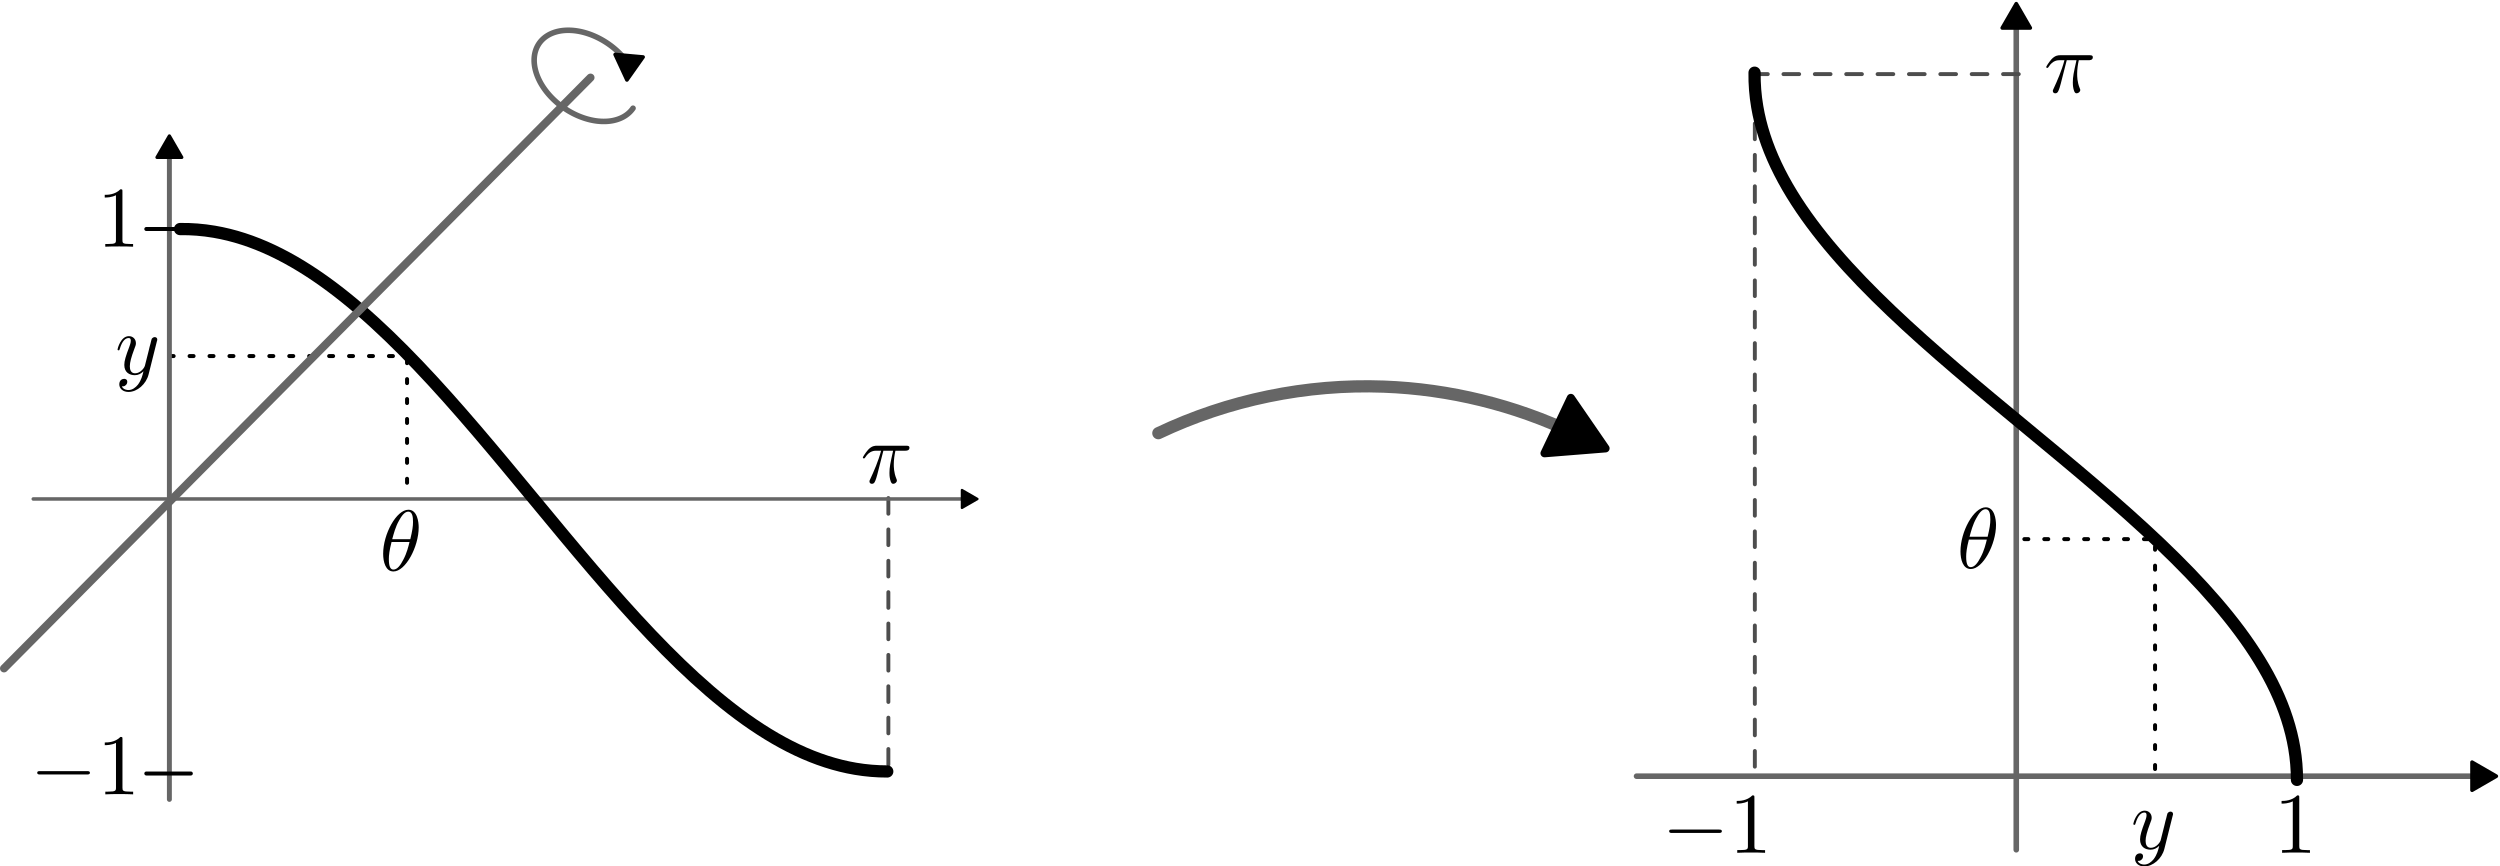 <?xml version="1.0" encoding="UTF-8" standalone="no"?>
<!-- Created with Inkscape (http://www.inkscape.org/) -->

<svg
   width="204.161mm"
   height="70.755mm"
   viewBox="0 0 204.161 70.755"
   version="1.1"
   id="svg7480"
   inkscape:version="1.2 (dc2aeda, 2022-05-15)"
   sodipodi:docname="inverse-cosine-flipped.svg"
   inkscape:export-filename="inverse-cosine-flipped.png"
   inkscape:export-xdpi="96"
   inkscape:export-ydpi="96"
   xmlns:inkscape="http://www.inkscape.org/namespaces/inkscape"
   xmlns:sodipodi="http://sodipodi.sourceforge.net/DTD/sodipodi-0.dtd"
   xmlns="http://www.w3.org/2000/svg"
   xmlns:svg="http://www.w3.org/2000/svg"
   xmlns:ns2="http://www.iki.fi/pav/software/textext/">
  <sodipodi:namedview
     id="namedview7482"
     pagecolor="#ffffff"
     bordercolor="#000000"
     borderopacity="0.25"
     inkscape:showpageshadow="2"
     inkscape:pageopacity="0.0"
     inkscape:pagecheckerboard="0"
     inkscape:deskcolor="#d1d1d1"
     inkscape:document-units="mm"
     showgrid="false"
     inkscape:zoom="0.905042"
     inkscape:cx="401.08636"
     inkscape:cy="176.23491"
     inkscape:window-width="1390"
     inkscape:window-height="847"
     inkscape:window-x="50"
     inkscape:window-y="25"
     inkscape:window-maximized="0"
     inkscape:current-layer="layer2" />
  <defs
     id="defs7477">
    <inkscape:path-effect
       effect="spiro"
       id="path-effect25227"
       is_visible="true"
       lpeversion="1" />
    <marker
       style="overflow:visible"
       id="TriangleStart-6-1"
       refX="0"
       refY="0"
       orient="auto-start-reverse"
       inkscape:stockid="TriangleStart"
       markerWidth="5.324"
       markerHeight="6.155"
       viewBox="0 0 5.324 6.155"
       inkscape:isstock="true"
       inkscape:collect="always"
       preserveAspectRatio="xMidYMid">
      <path
         transform="scale(0.5)"
         style="fill:context-stroke;fill-rule:evenodd;stroke:context-stroke;stroke-width:1pt"
         d="M 5.77,0 -2.88,5 V -5 Z"
         id="path135-8-3" />
    </marker>
    <g
       id="g6027">
      <g
         id="g6015" />
      <g
         id="g6019">
        <path
           d="M 2.172,-2.531 H 3 c -0.109,0.422 -0.266,1.047 -0.266,1.609 0,0.281 0.047,0.469 0.078,0.609 0.109,0.359 0.203,0.375 0.312,0.375 0.172,0 0.328,-0.141 0.328,-0.312 0,-0.047 -0.016,-0.078 -0.047,-0.141 C 3.266,-0.656 3.141,-1.047 3.141,-1.625 c 0,-0.125 0,-0.406 0.094,-0.906 h 0.875 c 0.125,0 0.188,0 0.266,-0.047 0.094,-0.078 0.109,-0.188 0.109,-0.219 C 4.484,-3 4.312,-3 4.188,-3 h -2.625 c -0.281,0 -0.484,0.062 -0.797,0.359 -0.188,0.156 -0.453,0.531 -0.453,0.594 0,0.078 0.094,0.078 0.125,0.078 0.078,0 0.078,-0.016 0.125,-0.078 C 0.906,-2.531 1.344,-2.531 1.5,-2.531 h 0.422 c -0.219,0.766 -0.594,1.594 -0.797,2.016 -0.047,0.078 -0.109,0.234 -0.141,0.25 0,0.031 -0.016,0.062 -0.016,0.109 0,0.109 0.078,0.219 0.25,0.219 0.266,0 0.344,-0.312 0.516,-0.938 z m 0,0"
           id="path6017" />
      </g>
      <g
         id="g6021" />
      <g
         id="g6025">
        <path
           d="m 1.047,-2.281 c 0,-0.562 0.047,-1.078 0.312,-1.516 0.234,-0.375 0.609,-0.625 1.062,-0.625 0.203,0 0.484,0.047 0.625,0.234 C 2.875,-4.172 2.719,-4.047 2.719,-3.844 c 0,0.172 0.125,0.328 0.328,0.328 0.219,0 0.344,-0.141 0.344,-0.344 0,-0.406 -0.297,-0.766 -0.984,-0.766 -1,0 -2.031,0.922 -2.031,2.422 0,1.797 0.844,2.344 1.625,2.344 0.844,0 1.578,-0.656 1.578,-1.562 0,-0.891 -0.703,-1.547 -1.516,-1.547 -0.562,0 -0.859,0.375 -1.016,0.688 z M 2,-0.078 c -0.359,0 -0.625,-0.203 -0.781,-0.516 C 1.125,-0.797 1.062,-1.156 1.062,-1.562 c 0,-0.688 0.406,-1.203 0.969,-1.203 0.312,0 0.531,0.125 0.703,0.375 0.172,0.266 0.172,0.562 0.172,0.969 0,0.391 0,0.688 -0.188,0.969 -0.156,0.234 -0.391,0.375 -0.719,0.375 z m 0,0"
           id="path6023" />
      </g>
    </g>
    <g
       id="g4738">
      <g
         id="g4728" />
      <g
         id="g4732">
        <path
           d="m 2.328,-4.438 c 0,-0.188 0,-0.188 -0.203,-0.188 -0.453,0.438 -1.078,0.438 -1.359,0.438 v 0.25 c 0.156,0 0.625,0 1,-0.188 v 3.547 c 0,0.234 0,0.328 -0.688,0.328 H 0.812 V 0 c 0.125,0 0.984,-0.031 1.234,-0.031 0.219,0 1.094,0.031 1.25,0.031 V -0.25 H 3.031 c -0.703,0 -0.703,-0.094 -0.703,-0.328 z m 0,0"
           id="path4730" />
      </g>
      <g
         id="g4736">
        <path
           d="M 3.516,-1.266 H 3.281 c -0.016,0.156 -0.094,0.562 -0.188,0.625 C 3.047,-0.594 2.516,-0.594 2.406,-0.594 H 1.125 c 0.734,-0.641 0.984,-0.844 1.391,-1.172 0.516,-0.406 1,-0.844 1,-1.5 0,-0.844 -0.734,-1.359 -1.625,-1.359 -0.859,0 -1.453,0.609 -1.453,1.25 0,0.344 0.297,0.391 0.375,0.391 0.156,0 0.359,-0.125 0.359,-0.375 0,-0.125 -0.047,-0.375 -0.406,-0.375 C 0.984,-4.219 1.453,-4.375 1.781,-4.375 c 0.703,0 1.062,0.547 1.062,1.109 0,0.609 -0.438,1.078 -0.656,1.328 L 0.516,-0.266 C 0.438,-0.203 0.438,-0.188 0.438,0 h 2.875 z m 0,0"
           id="path4734" />
      </g>
    </g>
    <g
       id="id-fa5aca6c-21ba-4d2b-b456-5270889a5a3b">
      <g
         id="id-99b6c843-eea0-43ac-be9e-e911d8bab909" />
      <g
         id="id-8fb65ab5-3df0-4595-988b-72d09b6f06d0">
        <path
           d="m 6.562,-2.297 c 0.172,0 0.359,0 0.359,-0.203 0,-0.188 -0.188,-0.188 -0.359,-0.188 H 1.172 c -0.172,0 -0.344,0 -0.344,0.188 0,0.203 0.172,0.203 0.344,0.203 z m 0,0"
           id="id-fb1e19f1-86e5-4e04-92e3-b44a4145eb8a" />
      </g>
      <g
         id="id-283df0f6-6cb4-49ae-a439-14c60f9c8d87" />
      <g
         id="id-de56c09c-b4a3-4327-a5fb-8096d680353d">
        <path
           d="m 2.641,-3.719 h 1.125 C 3.438,-2.25 3.344,-1.812 3.344,-1.141 c 0,0.141 0,0.406 0.078,0.75 0.109,0.438 0.219,0.5 0.359,0.5 0.203,0 0.422,-0.172 0.422,-0.375 0,-0.062 0,-0.078 -0.062,-0.219 -0.297,-0.719 -0.297,-1.375 -0.297,-1.656 0,-0.516 0.078,-1.062 0.188,-1.578 h 1.125 c 0.141,0 0.5,0 0.5,-0.344 0,-0.234 -0.219,-0.234 -0.406,-0.234 H 1.906 c -0.219,0 -0.594,0 -1.031,0.469 -0.344,0.391 -0.609,0.844 -0.609,0.891 0,0.016 0,0.109 0.125,0.109 0.078,0 0.094,-0.047 0.156,-0.125 C 1.031,-3.719 1.609,-3.719 1.812,-3.719 H 2.375 C 2.062,-2.516 1.531,-1.312 1.109,-0.406 1.031,-0.25 1.031,-0.234 1.031,-0.156 c 0,0.188 0.156,0.266 0.281,0.266 0.297,0 0.375,-0.281 0.5,-0.641 C 1.953,-1 1.953,-1.016 2.078,-1.516 Z m 0,0"
           id="id-3d5f6b29-d85e-494e-98da-cc070e320c40" />
      </g>
    </g>
    <g
       id="id-62b7b76b-1fbf-4007-a1e6-2f1878087c09">
      <g
         id="id-2ebfe605-8820-4dae-8c1c-dbc5f1fc8a1d" />
      <g
         id="id-1377fc18-80a5-4d82-b714-28a683a11ef4">
        <path
           d="m 2.641,-3.719 h 1.125 C 3.438,-2.25 3.344,-1.812 3.344,-1.141 c 0,0.141 0,0.406 0.078,0.75 0.109,0.438 0.219,0.5 0.359,0.5 0.203,0 0.422,-0.172 0.422,-0.375 0,-0.062 0,-0.078 -0.062,-0.219 -0.297,-0.719 -0.297,-1.375 -0.297,-1.656 0,-0.516 0.078,-1.062 0.188,-1.578 h 1.125 c 0.141,0 0.5,0 0.5,-0.344 0,-0.234 -0.219,-0.234 -0.406,-0.234 H 1.906 c -0.219,0 -0.594,0 -1.031,0.469 -0.344,0.391 -0.609,0.844 -0.609,0.891 0,0.016 0,0.109 0.125,0.109 0.078,0 0.094,-0.047 0.156,-0.125 C 1.031,-3.719 1.609,-3.719 1.812,-3.719 H 2.375 C 2.062,-2.516 1.531,-1.312 1.109,-0.406 1.031,-0.25 1.031,-0.234 1.031,-0.156 c 0,0.188 0.156,0.266 0.281,0.266 0.297,0 0.375,-0.281 0.5,-0.641 C 1.953,-1 1.953,-1.016 2.078,-1.516 Z m 0,0"
           id="id-f8df614b-6c85-4ef8-8c5c-7fd97511c233" />
      </g>
    </g>
    <g
       id="id-557a5d49-fb34-463e-b0f9-1ac72dedb5e4">
      <g
         id="id-3b71a1b4-cbbb-4f53-8504-bb6faad49d91" />
      <g
         id="id-b8ef7651-52ed-4dcf-8010-1eb44f1001f2">
        <path
           d="m 6.562,-2.297 c 0.172,0 0.359,0 0.359,-0.203 0,-0.188 -0.188,-0.188 -0.359,-0.188 H 1.172 c -0.172,0 -0.344,0 -0.344,0.188 0,0.203 0.172,0.203 0.344,0.203 z m 0,0"
           id="id-15af41db-9557-4e49-978a-95ff00d31835" />
      </g>
      <g
         id="id-77cb1d98-dcfc-4467-825c-9fe4b95377a7" />
      <g
         id="id-b1425e90-fa87-4a1b-a6b0-6c929216807e">
        <path
           d="m 2.938,-6.375 c 0,-0.25 0,-0.266 -0.234,-0.266 C 2.078,-6 1.203,-6 0.891,-6 v 0.312 c 0.203,0 0.781,0 1.297,-0.266 v 5.172 c 0,0.359 -0.031,0.469 -0.922,0.469 h -0.312 V 0 c 0.344,-0.031 1.203,-0.031 1.609,-0.031 0.391,0 1.266,0 1.609,0.031 v -0.312 h -0.312 c -0.906,0 -0.922,-0.109 -0.922,-0.469 z m 0,0"
           id="id-ab813469-620b-43d3-94ef-0b6017755c49" />
      </g>
    </g>
    <g
       id="id-4ba0344a-4d05-43bf-9192-b2bdc89f9bfd">
      <g
         id="id-a74524e1-9410-4e1e-b0bf-28edd949bf97" />
      <g
         id="id-a13f9f93-78a4-49c7-9049-c72e0717067d">
        <path
           d="m 2.938,-6.375 c 0,-0.25 0,-0.266 -0.234,-0.266 C 2.078,-6 1.203,-6 0.891,-6 v 0.312 c 0.203,0 0.781,0 1.297,-0.266 v 5.172 c 0,0.359 -0.031,0.469 -0.922,0.469 h -0.312 V 0 c 0.344,-0.031 1.203,-0.031 1.609,-0.031 0.391,0 1.266,0 1.609,0.031 v -0.312 h -0.312 c -0.906,0 -0.922,-0.109 -0.922,-0.469 z m 0,0"
           id="id-fdd2a022-2259-40ad-9599-b4b107b57812" />
      </g>
    </g>
    <marker
       style="overflow:visible"
       id="TriangleStart-6-1-0"
       refX="0"
       refY="0"
       orient="auto-start-reverse"
       inkscape:stockid="TriangleStart"
       markerWidth="5.324"
       markerHeight="6.155"
       viewBox="0 0 5.324 6.155"
       inkscape:isstock="true"
       inkscape:collect="always"
       preserveAspectRatio="xMidYMid">
      <path
         transform="scale(0.5)"
         style="fill:context-stroke;fill-rule:evenodd;stroke:context-stroke;stroke-width:1pt"
         d="M 5.77,0 -2.88,5 V -5 Z"
         id="path135-8-3-1" />
    </marker>
    <g
       id="g12611-3">
      <g
         id="g12599-1" />
      <g
         id="g12603-1">
        <path
           d="m 6.562,-2.297 c 0.172,0 0.359,0 0.359,-0.203 0,-0.188 -0.188,-0.188 -0.359,-0.188 H 1.172 c -0.172,0 -0.344,0 -0.344,0.188 0,0.203 0.172,0.203 0.344,0.203 z m 0,0"
           id="path12601-9" />
      </g>
      <g
         id="g12605-8" />
      <g
         id="g12609-0">
        <path
           d="m 2.938,-6.375 c 0,-0.25 0,-0.266 -0.234,-0.266 C 2.078,-6 1.203,-6 0.891,-6 v 0.312 c 0.203,0 0.781,0 1.297,-0.266 v 5.172 c 0,0.359 -0.031,0.469 -0.922,0.469 h -0.312 V 0 c 0.344,-0.031 1.203,-0.031 1.609,-0.031 0.391,0 1.266,0 1.609,0.031 v -0.312 h -0.312 c -0.906,0 -0.922,-0.109 -0.922,-0.469 z m 0,0"
           id="path12607-9" />
      </g>
    </g>
    <g
       id="g12627-8">
      <g
         id="g12621-3" />
      <g
         id="g12625-9">
        <path
           d="m 2.938,-6.375 c 0,-0.25 0,-0.266 -0.234,-0.266 C 2.078,-6 1.203,-6 0.891,-6 v 0.312 c 0.203,0 0.781,0 1.297,-0.266 v 5.172 c 0,0.359 -0.031,0.469 -0.922,0.469 h -0.312 V 0 c 0.344,-0.031 1.203,-0.031 1.609,-0.031 0.391,0 1.266,0 1.609,0.031 v -0.312 h -0.312 c -0.906,0 -0.922,-0.109 -0.922,-0.469 z m 0,0"
           id="path12623-2" />
      </g>
    </g>
    <g
       id="id-de0e2657-3800-4dfd-9e23-a26ff1052a18-3">
      <g
         id="id-a2a81491-5cb8-424f-a0b0-0dc25bd0a4db-9" />
      <g
         id="id-1e24fcb3-00dc-4459-a333-ad6694062423-9">
        <path
           d="m 2.641,-3.719 h 1.125 C 3.438,-2.25 3.344,-1.812 3.344,-1.141 c 0,0.141 0,0.406 0.078,0.75 0.109,0.438 0.219,0.5 0.359,0.5 0.203,0 0.422,-0.172 0.422,-0.375 0,-0.062 0,-0.078 -0.062,-0.219 -0.297,-0.719 -0.297,-1.375 -0.297,-1.656 0,-0.516 0.078,-1.062 0.188,-1.578 h 1.125 c 0.141,0 0.5,0 0.5,-0.344 0,-0.234 -0.219,-0.234 -0.406,-0.234 H 1.906 c -0.219,0 -0.594,0 -1.031,0.469 -0.344,0.391 -0.609,0.844 -0.609,0.891 0,0.016 0,0.109 0.125,0.109 0.078,0 0.094,-0.047 0.156,-0.125 C 1.031,-3.719 1.609,-3.719 1.812,-3.719 H 2.375 C 2.062,-2.516 1.531,-1.312 1.109,-0.406 1.031,-0.25 1.031,-0.234 1.031,-0.156 c 0,0.188 0.156,0.266 0.281,0.266 0.297,0 0.375,-0.281 0.5,-0.641 C 1.953,-1 1.953,-1.016 2.078,-1.516 Z m 0,0"
           id="id-91e40a3c-845e-4d23-9a2f-f7bf9977be74-3" />
      </g>
    </g>
    <g
       id="id-27550da2-4347-49b1-a89c-7236d4c0c88e-5">
      <g
         id="id-822c8412-04c4-4e46-88e0-e0b409882bff-9" />
      <g
         id="id-19565044-65c4-43e9-afbc-8929931d968a-2">
        <path
           d="m 4.531,-4.984 c 0,-0.656 -0.172,-2.047 -1.188,-2.047 -1.391,0 -2.922,2.812 -2.922,5.094 0,0.938 0.281,2.047 1.188,2.047 1.406,0 2.922,-2.859 2.922,-5.094 z M 1.469,-3.625 C 1.641,-4.25 1.844,-5.047 2.25,-5.766 2.516,-6.25 2.875,-6.812 3.328,-6.812 c 0.484,0 0.547,0.641 0.547,1.203 0,0.5 -0.078,1 -0.312,1.984 z m 2,0.328 C 3.359,-2.844 3.156,-2 2.766,-1.281 c -0.344,0.688 -0.719,1.172 -1.156,1.172 -0.328,0 -0.531,-0.297 -0.531,-1.219 0,-0.422 0.062,-1 0.312,-1.969 z m 0,0"
           id="id-1d63bb85-6329-4345-834b-b05330449540-6" />
      </g>
    </g>
    <g
       id="id-92700eca-1bc0-4edc-bfdc-ffaecbdb0c0a-8">
      <g
         id="id-ab4c5979-c29c-4266-9244-cb27d9a0090d-0" />
      <g
         id="id-0b3d0370-9435-4d2b-adae-f87a434944b4-3">
        <path
           d="m 4.844,-3.797 c 0.047,-0.141 0.047,-0.156 0.047,-0.234 0,-0.172 -0.141,-0.266 -0.297,-0.266 -0.094,0 -0.25,0.062 -0.344,0.203 -0.016,0.062 -0.109,0.359 -0.141,0.547 -0.078,0.25 -0.141,0.531 -0.203,0.797 l -0.453,1.797 c -0.031,0.141 -0.469,0.844 -1.125,0.844 -0.5,0 -0.609,-0.438 -0.609,-0.812 C 1.719,-1.375 1.891,-2 2.219,-2.875 2.375,-3.281 2.422,-3.391 2.422,-3.594 c 0,-0.438 -0.312,-0.812 -0.812,-0.812 -0.953,0 -1.312,1.453 -1.312,1.531 0,0.109 0.094,0.109 0.109,0.109 0.109,0 0.109,-0.031 0.156,-0.188 0.281,-0.938 0.672,-1.234 1.016,-1.234 0.078,0 0.25,0 0.25,0.312 0,0.25 -0.109,0.516 -0.172,0.703 -0.406,1.062 -0.578,1.625 -0.578,2.094 0,0.891 0.625,1.188 1.219,1.188 0.391,0 0.719,-0.172 1,-0.453 -0.125,0.516 -0.25,1.016 -0.641,1.547 -0.266,0.328 -0.641,0.625 -1.094,0.625 -0.141,0 -0.594,-0.031 -0.766,-0.422 0.156,0 0.297,0 0.422,-0.125 C 1.328,1.203 1.422,1.062 1.422,0.875 1.422,0.562 1.156,0.531 1.062,0.531 0.828,0.531 0.5,0.688 0.5,1.172 c 0,0.5 0.438,0.875 1.062,0.875 1.016,0 2.047,-0.906 2.328,-2.031 z m 0,0"
           id="id-f983e91c-6cb5-42c3-a53f-77a4de8aa255-6" />
      </g>
    </g>
  </defs>
  <g
     inkscape:groupmode="layer"
     id="layer2"
     inkscape:label="original"
     style="display:inline"
     transform="translate(-28.554,11.016)">
    <path
       style="font-variation-settings:normal;vector-effect:none;fill:none;fill-opacity:0.78;stroke:#4d4d4d;stroke-width:0.32;stroke-linecap:round;stroke-linejoin:round;stroke-miterlimit:1.7;stroke-dasharray:1.281, 1.281;stroke-dashoffset:0;stroke-opacity:1;-inkscape-stroke:none;stop-color:#000000"
       d="M 131.897,121.67 V 99.797"
       id="path4777-6"
       transform="translate(-30.795,-70.236)" />
    <path
       style="font-variation-settings:normal;fill:none;fill-opacity:0.78;stroke:#000000;stroke-width:0.326;stroke-linecap:round;stroke-linejoin:round;stroke-miterlimit:1.7;stroke-dasharray:0.326, 1.302;stroke-dashoffset:0;stroke-opacity:1;stop-color:#000000"
       d="M 92.591,88.552 V 99.939"
       id="path3731-9"
       transform="translate(-30.795,-70.236)" />
    <path
       style="fill:none;fill-opacity:0.78;stroke:#666666;stroke-width:0.292;stroke-linecap:round;stroke-linejoin:round;stroke-miterlimit:1.7;stroke-dasharray:none;marker-end:url(#TriangleStart-6-1)"
       d="M 31.272,29.732 H 107.531"
       id="path1079-5-4" />
    <path
       style="fill:none;fill-opacity:0.78;stroke:#000000;stroke-width:1;stroke-linecap:round;stroke-linejoin:round;stroke-miterlimit:1.7;stroke-dasharray:none;stroke-dashoffset:0"
       d="m 74.053,77.926 c 0.928,-0.013 1.856,0.06 2.784,0.218 1.587,0.269 3.174,0.787 4.76,1.536 1.587,0.749 3.174,1.73 4.761,2.908 1.587,1.178 3.174,2.554 4.76,4.082 1.587,1.528 3.174,3.208 4.761,4.983 1.587,1.775 3.174,3.646 4.76,5.549 1.587,1.903 3.174,3.839 4.76,5.742 1.587,1.903 3.174,3.774 4.761,5.549 1.587,1.775 3.173,3.455 4.761,4.983 1.587,1.528 3.174,2.904 4.76,4.082 1.587,1.178 3.174,2.158 4.76,2.907 1.587,0.749 3.174,1.266 4.76,1.536 0.868,0.147 1.735,0.22 2.603,0.219"
       id="path4333"
       transform="translate(-30.795,-70.236)" />
    <path
       style="font-variation-settings:normal;opacity:1;vector-effect:none;fill:none;fill-opacity:0.78;stroke:#000000;stroke-width:0.326;stroke-linecap:round;stroke-linejoin:round;stroke-miterlimit:1.7;stroke-dasharray:0.326, 1.302;stroke-dashoffset:0;stroke-opacity:1;-inkscape-stroke:none;stop-color:#000000;stop-opacity:1"
       d="M 91.437,88.298 H 73.291"
       id="path4640"
       transform="translate(-30.795,-70.236)" />
    <g
       transform="matrix(0.706,0,0,0.706,38.153,16.436)"
       ns2:version="1.8.2"
       ns2:texconverter="pdflatex"
       ns2:pdfconverter="inkscape"
       ns2:text="$y$"
       ns2:preamble="/Users/jvkersch/Library/Application Support/org.inkscape.Inkscape/config/inkscape/extensions/textext/default_packages.tex"
       ns2:scale="2.0"
       ns2:alignment="middle center"
       ns2:stroke-to-path="0"
       ns2:inkscapeversion="1.2"
       ns2:jacobian_sqrt="0.705556"
       id="g11653">
      <defs
         id="id-ecaeb632-1422-42a1-809a-b18f4c2a1ea0">
        <g
           id="id-92700eca-1bc0-4edc-bfdc-ffaecbdb0c0a">
          <g
             id="id-ab4c5979-c29c-4266-9244-cb27d9a0090d" />
          <g
             id="id-0b3d0370-9435-4d2b-adae-f87a434944b4">
            <path
               d="m 4.844,-3.797 c 0.047,-0.141 0.047,-0.156 0.047,-0.234 0,-0.172 -0.141,-0.266 -0.297,-0.266 -0.094,0 -0.25,0.062 -0.344,0.203 -0.016,0.062 -0.109,0.359 -0.141,0.547 -0.078,0.25 -0.141,0.531 -0.203,0.797 l -0.453,1.797 c -0.031,0.141 -0.469,0.844 -1.125,0.844 -0.5,0 -0.609,-0.438 -0.609,-0.812 C 1.719,-1.375 1.891,-2 2.219,-2.875 2.375,-3.281 2.422,-3.391 2.422,-3.594 c 0,-0.438 -0.312,-0.812 -0.812,-0.812 -0.953,0 -1.312,1.453 -1.312,1.531 0,0.109 0.094,0.109 0.109,0.109 0.109,0 0.109,-0.031 0.156,-0.188 0.281,-0.938 0.672,-1.234 1.016,-1.234 0.078,0 0.25,0 0.25,0.312 0,0.25 -0.109,0.516 -0.172,0.703 -0.406,1.062 -0.578,1.625 -0.578,2.094 0,0.891 0.625,1.188 1.219,1.188 0.391,0 0.719,-0.172 1,-0.453 -0.125,0.516 -0.25,1.016 -0.641,1.547 -0.266,0.328 -0.641,0.625 -1.094,0.625 -0.141,0 -0.594,-0.031 -0.766,-0.422 0.156,0 0.297,0 0.422,-0.125 C 1.328,1.203 1.422,1.062 1.422,0.875 1.422,0.562 1.156,0.531 1.062,0.531 0.828,0.531 0.5,0.688 0.5,1.172 c 0,0.5 0.438,0.875 1.062,0.875 1.016,0 2.047,-0.906 2.328,-2.031 z m 0,0"
               id="id-f983e91c-6cb5-42c3-a53f-77a4de8aa255" />
          </g>
        </g>
      </defs>
      <g
         fill="#000000"
         fill-opacity="1"
         id="id-c476a5ad-3911-41fc-aa80-fbec117b434c"
         transform="translate(-149.009,-130.359)">
        <g
           transform="translate(148.712,134.765)"
           id="g11650">
          <path
             d="m 4.844,-3.797 c 0.047,-0.141 0.047,-0.156 0.047,-0.234 0,-0.172 -0.141,-0.266 -0.297,-0.266 -0.094,0 -0.25,0.062 -0.344,0.203 -0.016,0.062 -0.109,0.359 -0.141,0.547 -0.078,0.25 -0.141,0.531 -0.203,0.797 l -0.453,1.797 c -0.031,0.141 -0.469,0.844 -1.125,0.844 -0.5,0 -0.609,-0.438 -0.609,-0.812 C 1.719,-1.375 1.891,-2 2.219,-2.875 2.375,-3.281 2.422,-3.391 2.422,-3.594 c 0,-0.438 -0.312,-0.812 -0.812,-0.812 -0.953,0 -1.312,1.453 -1.312,1.531 0,0.109 0.094,0.109 0.109,0.109 0.109,0 0.109,-0.031 0.156,-0.188 0.281,-0.938 0.672,-1.234 1.016,-1.234 0.078,0 0.25,0 0.25,0.312 0,0.25 -0.109,0.516 -0.172,0.703 -0.406,1.062 -0.578,1.625 -0.578,2.094 0,0.891 0.625,1.188 1.219,1.188 0.391,0 0.719,-0.172 1,-0.453 -0.125,0.516 -0.25,1.016 -0.641,1.547 -0.266,0.328 -0.641,0.625 -1.094,0.625 -0.141,0 -0.594,-0.031 -0.766,-0.422 0.156,0 0.297,0 0.422,-0.125 C 1.328,1.203 1.422,1.062 1.422,0.875 1.422,0.562 1.156,0.531 1.062,0.531 0.828,0.531 0.5,0.688 0.5,1.172 c 0,0.5 0.438,0.875 1.062,0.875 1.016,0 2.047,-0.906 2.328,-2.031 z m 0,0"
             id="id-e20d682e-3190-4280-846d-a311beffe18a" />
        </g>
      </g>
    </g>
    <g
       transform="matrix(0.706,0,0,0.706,59.845,30.611)"
       ns2:version="1.8.2"
       ns2:texconverter="pdflatex"
       ns2:pdfconverter="inkscape"
       ns2:text="$\\theta$"
       ns2:preamble="/Users/jvkersch/Library/Application Support/org.inkscape.Inkscape/config/inkscape/extensions/textext/default_packages.tex"
       ns2:scale="2.0"
       ns2:alignment="middle center"
       ns2:stroke-to-path="0"
       ns2:inkscapeversion="1.2"
       ns2:jacobian_sqrt="0.705556"
       id="g11873">
      <defs
         id="id-b2fcf0a7-7823-48d1-99ac-1447aca7a1e4">
        <g
           id="id-27550da2-4347-49b1-a89c-7236d4c0c88e">
          <g
             id="id-822c8412-04c4-4e46-88e0-e0b409882bff" />
          <g
             id="id-19565044-65c4-43e9-afbc-8929931d968a">
            <path
               d="m 4.531,-4.984 c 0,-0.656 -0.172,-2.047 -1.188,-2.047 -1.391,0 -2.922,2.812 -2.922,5.094 0,0.938 0.281,2.047 1.188,2.047 1.406,0 2.922,-2.859 2.922,-5.094 z M 1.469,-3.625 C 1.641,-4.25 1.844,-5.047 2.25,-5.766 2.516,-6.25 2.875,-6.812 3.328,-6.812 c 0.484,0 0.547,0.641 0.547,1.203 0,0.5 -0.078,1 -0.312,1.984 z m 2,0.328 C 3.359,-2.844 3.156,-2 2.766,-1.281 c -0.344,0.688 -0.719,1.172 -1.156,1.172 -0.328,0 -0.531,-0.297 -0.531,-1.219 0,-0.422 0.062,-1 0.312,-1.969 z m 0,0"
               id="id-1d63bb85-6329-4345-834b-b05330449540" />
          </g>
        </g>
      </defs>
      <g
         fill="#000000"
         fill-opacity="1"
         id="id-e6d05968-f463-4823-9df7-e62e79b7ac14"
         transform="translate(-149.134,-127.734)">
        <g
           transform="translate(148.712,134.765)"
           id="g11870">
          <path
             d="m 4.531,-4.984 c 0,-0.656 -0.172,-2.047 -1.188,-2.047 -1.391,0 -2.922,2.812 -2.922,5.094 0,0.938 0.281,2.047 1.188,2.047 1.406,0 2.922,-2.859 2.922,-5.094 z M 1.469,-3.625 C 1.641,-4.25 1.844,-5.047 2.25,-5.766 2.516,-6.25 2.875,-6.812 3.328,-6.812 c 0.484,0 0.547,0.641 0.547,1.203 0,0.5 -0.078,1 -0.312,1.984 z m 2,0.328 C 3.359,-2.844 3.156,-2 2.766,-1.281 c -0.344,0.688 -0.719,1.172 -1.156,1.172 -0.328,0 -0.531,-0.297 -0.531,-1.219 0,-0.422 0.062,-1 0.312,-1.969 z m 0,0"
             id="id-ce186218-fd08-459c-852f-289a4703b96b" />
        </g>
      </g>
    </g>
    <path
       style="font-variation-settings:normal;fill:none;fill-opacity:0.78;stroke:#666666;stroke-width:0.404;stroke-linecap:round;stroke-linejoin:round;stroke-miterlimit:1.7;stroke-dasharray:none;stroke-dashoffset:0;stroke-opacity:1;marker-end:url(#TriangleStart-6-1);stop-color:#000000"
       d="M 73.182,124.502 V 71.489"
       id="path1081-3"
       transform="translate(-30.795,-70.236)" />
    <path
       style="font-variation-settings:normal;fill:none;fill-opacity:0.78;stroke:#000000;stroke-width:0.326;stroke-linecap:round;stroke-linejoin:round;stroke-miterlimit:1.7;stroke-dasharray:none;stroke-dashoffset:0;stroke-opacity:1;stop-color:#000000"
       d="m 71.296,77.921 h 3.637"
       id="path10624"
       transform="translate(-30.795,-70.236)" />
    <path
       style="font-variation-settings:normal;fill:none;fill-opacity:0.78;stroke:#000000;stroke-width:0.326;stroke-linecap:round;stroke-linejoin:round;stroke-miterlimit:1.7;stroke-dasharray:none;stroke-dashoffset:0;stroke-opacity:1;stop-color:#000000"
       d="m 71.297,122.388 h 3.637"
       id="path10624-2"
       transform="translate(-30.795,-70.236)" />
    <g
       transform="matrix(0.706,0,0,0.706,31.595,49.165)"
       ns2:version="1.8.2"
       ns2:texconverter="pdflatex"
       ns2:pdfconverter="inkscape"
       ns2:text="$-1$"
       ns2:preamble="/Users/jvkersch/Library/Application Support/org.inkscape.Inkscape/config/inkscape/extensions/textext/default_packages.tex"
       ns2:scale="2.0"
       ns2:alignment="middle center"
       ns2:stroke-to-path="0"
       ns2:jacobian_sqrt="0.705556"
       id="g10820">
      <defs
         id="id-45d29427-b7cf-4ff1-8d3e-c9553f150bce">
        <g
           id="g12611">
          <g
             id="g12599" />
          <g
             id="g12603">
            <path
               d="m 6.562,-2.297 c 0.172,0 0.359,0 0.359,-0.203 0,-0.188 -0.188,-0.188 -0.359,-0.188 H 1.172 c -0.172,0 -0.344,0 -0.344,0.188 0,0.203 0.172,0.203 0.344,0.203 z m 0,0"
               id="path12601" />
          </g>
          <g
             id="g12605" />
          <g
             id="g12609">
            <path
               d="m 2.938,-6.375 c 0,-0.25 0,-0.266 -0.234,-0.266 C 2.078,-6 1.203,-6 0.891,-6 v 0.312 c 0.203,0 0.781,0 1.297,-0.266 v 5.172 c 0,0.359 -0.031,0.469 -0.922,0.469 h -0.312 V 0 c 0.344,-0.031 1.203,-0.031 1.609,-0.031 0.391,0 1.266,0 1.609,0.031 v -0.312 h -0.312 c -0.906,0 -0.922,-0.109 -0.922,-0.469 z m 0,0"
               id="path12607" />
          </g>
        </g>
      </defs>
      <g
         fill="#000000"
         fill-opacity="1"
         id="id-e41407b4-3429-41b9-928d-ae39305fea02"
         transform="translate(-149.54,-128.124)">
        <g
           transform="translate(148.712,134.765)"
           id="g10813">
          <path
             d="m 6.562,-2.297 c 0.172,0 0.359,0 0.359,-0.203 0,-0.188 -0.188,-0.188 -0.359,-0.188 H 1.172 c -0.172,0 -0.344,0 -0.344,0.188 0,0.203 0.172,0.203 0.344,0.203 z m 0,0"
             id="id-34f94724-ff3e-4981-a53e-b102359c6649" />
        </g>
      </g>
      <g
         fill="#000000"
         fill-opacity="1"
         id="id-93c00db6-8893-47cf-9222-b45bd91f8722"
         transform="translate(-149.54,-128.124)">
        <g
           transform="translate(156.461,134.765)"
           id="g10817">
          <path
             d="m 2.938,-6.375 c 0,-0.25 0,-0.266 -0.234,-0.266 C 2.078,-6 1.203,-6 0.891,-6 v 0.312 c 0.203,0 0.781,0 1.297,-0.266 v 5.172 c 0,0.359 -0.031,0.469 -0.922,0.469 h -0.312 V 0 c 0.344,-0.031 1.203,-0.031 1.609,-0.031 0.391,0 1.266,0 1.609,0.031 v -0.312 h -0.312 c -0.906,0 -0.922,-0.109 -0.922,-0.469 z m 0,0"
             id="id-bbec9c09-dcea-4b8d-8fb2-98b8f41844c6" />
        </g>
      </g>
    </g>
    <g
       transform="matrix(0.706,0,0,0.706,37.107,4.442)"
       ns2:version="1.8.2"
       ns2:texconverter="pdflatex"
       ns2:pdfconverter="inkscape"
       ns2:text="$1$"
       ns2:preamble="/Users/jvkersch/Library/Application Support/org.inkscape.Inkscape/config/inkscape/extensions/textext/default_packages.tex"
       ns2:scale="2.0"
       ns2:alignment="middle center"
       ns2:stroke-to-path="0"
       ns2:jacobian_sqrt="0.705556"
       id="g11032">
      <defs
         id="id-a7418cc3-f1ad-4c71-b9a7-d46282832c20">
        <g
           id="g12627">
          <g
             id="g12621" />
          <g
             id="g12625">
            <path
               d="m 2.938,-6.375 c 0,-0.25 0,-0.266 -0.234,-0.266 C 2.078,-6 1.203,-6 0.891,-6 v 0.312 c 0.203,0 0.781,0 1.297,-0.266 v 5.172 c 0,0.359 -0.031,0.469 -0.922,0.469 h -0.312 V 0 c 0.344,-0.031 1.203,-0.031 1.609,-0.031 0.391,0 1.266,0 1.609,0.031 v -0.312 h -0.312 c -0.906,0 -0.922,-0.109 -0.922,-0.469 z m 0,0"
               id="path12623" />
          </g>
        </g>
      </defs>
      <g
         fill="#000000"
         fill-opacity="1"
         id="id-a672dc35-bede-47d2-a05e-3b6799f3a6d8"
         transform="translate(-149.603,-128.124)">
        <g
           transform="translate(148.712,134.765)"
           id="g11029">
          <path
             d="m 2.938,-6.375 c 0,-0.25 0,-0.266 -0.234,-0.266 C 2.078,-6 1.203,-6 0.891,-6 v 0.312 c 0.203,0 0.781,0 1.297,-0.266 v 5.172 c 0,0.359 -0.031,0.469 -0.922,0.469 h -0.312 V 0 c 0.344,-0.031 1.203,-0.031 1.609,-0.031 0.391,0 1.266,0 1.609,0.031 v -0.312 h -0.312 c -0.906,0 -0.922,-0.109 -0.922,-0.469 z m 0,0"
             id="id-db17ae33-b69a-49f7-951f-c06928470a4c" />
        </g>
      </g>
    </g>
    <g
       transform="matrix(0.706,0,0,0.706,99.018,25.383)"
       ns2:version="1.8.2"
       ns2:texconverter="pdflatex"
       ns2:pdfconverter="inkscape"
       ns2:text="$\\pi$"
       ns2:preamble="/Users/jvkersch/Library/Application Support/org.inkscape.Inkscape/config/inkscape/extensions/textext/default_packages.tex"
       ns2:scale="2.0"
       ns2:alignment="middle center"
       ns2:stroke-to-path="0"
       ns2:inkscapeversion="1.2"
       ns2:jacobian_sqrt="0.705556"
       id="g14140">
      <defs
         id="id-2c0d0e82-5ed8-49aa-8c40-ab9118cf00d6">
        <g
           id="id-de0e2657-3800-4dfd-9e23-a26ff1052a18">
          <g
             id="id-a2a81491-5cb8-424f-a0b0-0dc25bd0a4db" />
          <g
             id="id-1e24fcb3-00dc-4459-a333-ad6694062423">
            <path
               d="m 2.641,-3.719 h 1.125 C 3.438,-2.25 3.344,-1.812 3.344,-1.141 c 0,0.141 0,0.406 0.078,0.75 0.109,0.438 0.219,0.5 0.359,0.5 0.203,0 0.422,-0.172 0.422,-0.375 0,-0.062 0,-0.078 -0.062,-0.219 -0.297,-0.719 -0.297,-1.375 -0.297,-1.656 0,-0.516 0.078,-1.062 0.188,-1.578 h 1.125 c 0.141,0 0.5,0 0.5,-0.344 0,-0.234 -0.219,-0.234 -0.406,-0.234 H 1.906 c -0.219,0 -0.594,0 -1.031,0.469 -0.344,0.391 -0.609,0.844 -0.609,0.891 0,0.016 0,0.109 0.125,0.109 0.078,0 0.094,-0.047 0.156,-0.125 C 1.031,-3.719 1.609,-3.719 1.812,-3.719 H 2.375 C 2.062,-2.516 1.531,-1.312 1.109,-0.406 1.031,-0.25 1.031,-0.234 1.031,-0.156 c 0,0.188 0.156,0.266 0.281,0.266 0.297,0 0.375,-0.281 0.5,-0.641 C 1.953,-1 1.953,-1.016 2.078,-1.516 Z m 0,0"
               id="id-91e40a3c-845e-4d23-9a2f-f7bf9977be74" />
          </g>
        </g>
      </defs>
      <g
         fill="#000000"
         fill-opacity="1"
         id="id-c3d59fc3-d8b2-44a3-8cff-1479afef9e9a"
         transform="translate(-148.978,-130.468)">
        <g
           transform="translate(148.712,134.765)"
           id="g14137">
          <path
             d="m 2.641,-3.719 h 1.125 C 3.438,-2.25 3.344,-1.812 3.344,-1.141 c 0,0.141 0,0.406 0.078,0.75 0.109,0.438 0.219,0.5 0.359,0.5 0.203,0 0.422,-0.172 0.422,-0.375 0,-0.062 0,-0.078 -0.062,-0.219 -0.297,-0.719 -0.297,-1.375 -0.297,-1.656 0,-0.516 0.078,-1.062 0.188,-1.578 h 1.125 c 0.141,0 0.5,0 0.5,-0.344 0,-0.234 -0.219,-0.234 -0.406,-0.234 H 1.906 c -0.219,0 -0.594,0 -1.031,0.469 -0.344,0.391 -0.609,0.844 -0.609,0.891 0,0.016 0,0.109 0.125,0.109 0.078,0 0.094,-0.047 0.156,-0.125 C 1.031,-3.719 1.609,-3.719 1.812,-3.719 H 2.375 C 2.062,-2.516 1.531,-1.312 1.109,-0.406 1.031,-0.25 1.031,-0.234 1.031,-0.156 c 0,0.188 0.156,0.266 0.281,0.266 0.297,0 0.375,-0.281 0.5,-0.641 C 1.953,-1 1.953,-1.016 2.078,-1.516 Z m 0,0"
             id="id-a92b7486-48dc-47a0-9195-384ad6cd007e" />
        </g>
      </g>
    </g>
    <path
       style="font-variation-settings:normal;opacity:1;fill:none;fill-opacity:0.78;stroke:#666666;stroke-width:0.655;stroke-linecap:round;stroke-linejoin:round;stroke-miterlimit:1.7;stroke-dasharray:none;stroke-dashoffset:0;stroke-opacity:1;stop-color:#000000;stop-opacity:1"
       d="M 28.882,43.569 76.778,-4.679"
       id="path23160" />
    <path
       style="font-variation-settings:normal;opacity:1;fill:none;fill-opacity:0.78;stroke:#666666;stroke-width:0.457;stroke-linecap:round;stroke-linejoin:round;stroke-miterlimit:1.7;stroke-dasharray:none;stroke-dashoffset:0;stroke-opacity:1;marker-end:url(#TriangleStart-6-1-0);stop-color:#000000;stop-opacity:1"
       id="path23591"
       sodipodi:type="arc"
       sodipodi:cx="60.171555"
       sodipodi:cy="-47.347542"
       sodipodi:rx="4.6578298"
       sodipodi:ry="3.1828504"
       sodipodi:start="0"
       sodipodi:end="5.225763"
       sodipodi:arc-type="arc"
       d="m 64.829,-47.348 a 4.658,3.183 0 0 1 -3.441,3.072 4.658,3.183 0 0 1 -5.239,-1.467 4.658,3.183 0 0 1 0.703,-3.839 4.658,3.183 0 0 1 5.606,-0.539"
       sodipodi:open="true"
       transform="rotate(34.589)" />
    <path
       style="font-variation-settings:normal;opacity:1;fill:none;fill-opacity:0.78;stroke:#666666;stroke-width:1;stroke-linecap:round;stroke-linejoin:round;stroke-miterlimit:1.7;stroke-dasharray:none;stroke-dashoffset:0;stroke-opacity:1;marker-end:url(#TriangleStart-6-1-0);stop-color:#000000;stop-opacity:1"
       d="m 123.151,24.358 c 5.716,-2.719 12.093,-4.035 18.418,-3.8 5.351,0.198 10.659,1.5 15.494,3.8"
       id="path25225"
       inkscape:path-effect="#path-effect25227"
       inkscape:original-d="m 123.15102,24.357657 c 6.13948,-2.53338 12.27869,-1.461451 18.41765,-3.800466 6.13895,-2.339015 10.32974,1.461981 15.49422,3.800466"
       sodipodi:nodetypes="csc" />
  </g>
  <g
     inkscape:label="Layer 1"
     inkscape:groupmode="layer"
     id="layer1"
     transform="translate(-59.349,-59.22)">
    <path
       style="font-variation-settings:normal;fill:none;fill-opacity:0.78;stroke:#666666;stroke-width:0.457;stroke-linecap:round;stroke-linejoin:round;stroke-miterlimit:1.7;stroke-dasharray:none;stroke-dashoffset:0;stroke-opacity:1;marker-end:url(#TriangleStart-6-1-0);stop-color:#000000"
       d="M 224.006,128.616 V 60.843"
       id="path1081-3-5" />
    <path
       style="font-variation-settings:normal;opacity:1;vector-effect:none;fill:none;fill-opacity:0.78;stroke:#4d4d4d;stroke-width:0.32;stroke-linecap:round;stroke-linejoin:round;stroke-miterlimit:1.7;stroke-dasharray:1.281, 1.281;stroke-dashoffset:0;stroke-opacity:1;-inkscape-stroke:none;stop-color:#000000;stop-opacity:1"
       d="M 202.657,121.829 V 65.842"
       id="path4777-6-6" />
    <path
       style="font-variation-settings:normal;opacity:1;vector-effect:none;fill:none;fill-opacity:0.78;stroke:#4d4d4d;stroke-width:0.32;stroke-linecap:round;stroke-linejoin:round;stroke-miterlimit:1.7;stroke-dasharray:1.281, 1.281;stroke-dashoffset:0;stroke-opacity:1;-inkscape-stroke:none;stop-color:#000000;stop-opacity:1"
       d="M 224.21,65.273 H 202.689"
       id="path4777-6-6-2" />
    <path
       style="font-variation-settings:normal;fill:none;fill-opacity:0.78;stroke:#000000;stroke-width:0.326;stroke-linecap:round;stroke-linejoin:round;stroke-miterlimit:1.7;stroke-dasharray:0.326, 1.302;stroke-dashoffset:0;stroke-opacity:1;stop-color:#000000"
       d="M 234.759,103.248 H 223.373"
       id="path3731-9-4" />
    <path
       style="font-variation-settings:normal;opacity:1;vector-effect:none;fill:none;fill-opacity:0.78;stroke:#666666;stroke-width:0.457;stroke-linecap:round;stroke-linejoin:round;stroke-miterlimit:1.7;stroke-dasharray:none;stroke-dashoffset:0;stroke-opacity:1;-inkscape-stroke:none;marker-end:url(#TriangleStart-6-1-0);stop-color:#000000;stop-opacity:1"
       d="m 192.997,122.607 h 68.89"
       id="path1079-5-4-2" />
    <path
       style="font-variation-settings:normal;vector-effect:none;fill:none;fill-opacity:0.78;stroke:#000000;stroke-width:0.326;stroke-linecap:round;stroke-linejoin:round;stroke-miterlimit:1.7;stroke-dasharray:0.326, 1.302;stroke-dashoffset:0;stroke-opacity:1;-inkscape-stroke:none;stop-color:#000000"
       d="M 235.34,122.022 V 103.875"
       id="path4640-2" />
    <g
       transform="matrix(0.706,0,0,0.706,233.564,125.422)"
       ns2:version="1.8.2"
       ns2:texconverter="pdflatex"
       ns2:pdfconverter="inkscape"
       ns2:text="$y$"
       ns2:preamble="/Users/jvkersch/Library/Application Support/org.inkscape.Inkscape/config/inkscape/extensions/textext/default_packages.tex"
       ns2:scale="2.0"
       ns2:alignment="middle center"
       ns2:stroke-to-path="0"
       ns2:inkscapeversion="1.2"
       ns2:jacobian_sqrt="0.705556"
       id="g11653-9">
      <defs
         id="id-ecaeb632-1422-42a1-809a-b18f4c2a1ea0-9">
        <g
           id="g22362">
          <g
             id="g22356" />
          <g
             id="g22360">
            <path
               d="m 4.844,-3.797 c 0.047,-0.141 0.047,-0.156 0.047,-0.234 0,-0.172 -0.141,-0.266 -0.297,-0.266 -0.094,0 -0.25,0.062 -0.344,0.203 -0.016,0.062 -0.109,0.359 -0.141,0.547 -0.078,0.25 -0.141,0.531 -0.203,0.797 l -0.453,1.797 c -0.031,0.141 -0.469,0.844 -1.125,0.844 -0.5,0 -0.609,-0.438 -0.609,-0.812 C 1.719,-1.375 1.891,-2 2.219,-2.875 2.375,-3.281 2.422,-3.391 2.422,-3.594 c 0,-0.438 -0.312,-0.812 -0.812,-0.812 -0.953,0 -1.312,1.453 -1.312,1.531 0,0.109 0.094,0.109 0.109,0.109 0.109,0 0.109,-0.031 0.156,-0.188 0.281,-0.938 0.672,-1.234 1.016,-1.234 0.078,0 0.25,0 0.25,0.312 0,0.25 -0.109,0.516 -0.172,0.703 -0.406,1.062 -0.578,1.625 -0.578,2.094 0,0.891 0.625,1.188 1.219,1.188 0.391,0 0.719,-0.172 1,-0.453 -0.125,0.516 -0.25,1.016 -0.641,1.547 -0.266,0.328 -0.641,0.625 -1.094,0.625 -0.141,0 -0.594,-0.031 -0.766,-0.422 0.156,0 0.297,0 0.422,-0.125 C 1.328,1.203 1.422,1.062 1.422,0.875 1.422,0.562 1.156,0.531 1.062,0.531 0.828,0.531 0.5,0.688 0.5,1.172 c 0,0.5 0.438,0.875 1.062,0.875 1.016,0 2.047,-0.906 2.328,-2.031 z m 0,0"
               id="path22358" />
          </g>
        </g>
      </defs>
      <g
         fill="#000000"
         fill-opacity="1"
         id="id-c476a5ad-3911-41fc-aa80-fbec117b434c-3"
         transform="translate(-149.009,-130.359)">
        <g
           transform="translate(148.712,134.765)"
           id="g11650-7">
          <path
             d="m 4.844,-3.797 c 0.047,-0.141 0.047,-0.156 0.047,-0.234 0,-0.172 -0.141,-0.266 -0.297,-0.266 -0.094,0 -0.25,0.062 -0.344,0.203 -0.016,0.062 -0.109,0.359 -0.141,0.547 -0.078,0.25 -0.141,0.531 -0.203,0.797 l -0.453,1.797 c -0.031,0.141 -0.469,0.844 -1.125,0.844 -0.5,0 -0.609,-0.438 -0.609,-0.812 C 1.719,-1.375 1.891,-2 2.219,-2.875 2.375,-3.281 2.422,-3.391 2.422,-3.594 c 0,-0.438 -0.312,-0.812 -0.812,-0.812 -0.953,0 -1.312,1.453 -1.312,1.531 0,0.109 0.094,0.109 0.109,0.109 0.109,0 0.109,-0.031 0.156,-0.188 0.281,-0.938 0.672,-1.234 1.016,-1.234 0.078,0 0.25,0 0.25,0.312 0,0.25 -0.109,0.516 -0.172,0.703 -0.406,1.062 -0.578,1.625 -0.578,2.094 0,0.891 0.625,1.188 1.219,1.188 0.391,0 0.719,-0.172 1,-0.453 -0.125,0.516 -0.25,1.016 -0.641,1.547 -0.266,0.328 -0.641,0.625 -1.094,0.625 -0.141,0 -0.594,-0.031 -0.766,-0.422 0.156,0 0.297,0 0.422,-0.125 C 1.328,1.203 1.422,1.062 1.422,0.875 1.422,0.562 1.156,0.531 1.062,0.531 0.828,0.531 0.5,0.688 0.5,1.172 c 0,0.5 0.438,0.875 1.062,0.875 1.016,0 2.047,-0.906 2.328,-2.031 z m 0,0"
             id="id-e20d682e-3190-4280-846d-a311beffe18a-5" />
        </g>
      </g>
    </g>
    <g
       transform="matrix(0.706,0,0,0.706,219.451,100.648)"
       ns2:version="1.8.2"
       ns2:texconverter="pdflatex"
       ns2:pdfconverter="inkscape"
       ns2:text="$\\theta$"
       ns2:preamble="/Users/jvkersch/Library/Application Support/org.inkscape.Inkscape/config/inkscape/extensions/textext/default_packages.tex"
       ns2:scale="2.0"
       ns2:alignment="middle center"
       ns2:stroke-to-path="0"
       ns2:inkscapeversion="1.2"
       ns2:jacobian_sqrt="0.705556"
       id="g11873-6">
      <defs
         id="id-b2fcf0a7-7823-48d1-99ac-1447aca7a1e4-7">
        <g
           id="g22274">
          <g
             id="g22268" />
          <g
             id="g22272">
            <path
               d="m 4.531,-4.984 c 0,-0.656 -0.172,-2.047 -1.188,-2.047 -1.391,0 -2.922,2.812 -2.922,5.094 0,0.938 0.281,2.047 1.188,2.047 1.406,0 2.922,-2.859 2.922,-5.094 z M 1.469,-3.625 C 1.641,-4.25 1.844,-5.047 2.25,-5.766 2.516,-6.25 2.875,-6.812 3.328,-6.812 c 0.484,0 0.547,0.641 0.547,1.203 0,0.5 -0.078,1 -0.312,1.984 z m 2,0.328 C 3.359,-2.844 3.156,-2 2.766,-1.281 c -0.344,0.688 -0.719,1.172 -1.156,1.172 -0.328,0 -0.531,-0.297 -0.531,-1.219 0,-0.422 0.062,-1 0.312,-1.969 z m 0,0"
               id="path22270" />
          </g>
        </g>
      </defs>
      <g
         fill="#000000"
         fill-opacity="1"
         id="id-e6d05968-f463-4823-9df7-e62e79b7ac14-2"
         transform="translate(-149.134,-127.734)">
        <g
           transform="translate(148.712,134.765)"
           id="g11870-9">
          <path
             d="m 4.531,-4.984 c 0,-0.656 -0.172,-2.047 -1.188,-2.047 -1.391,0 -2.922,2.812 -2.922,5.094 0,0.938 0.281,2.047 1.188,2.047 1.406,0 2.922,-2.859 2.922,-5.094 z M 1.469,-3.625 C 1.641,-4.25 1.844,-5.047 2.25,-5.766 2.516,-6.25 2.875,-6.812 3.328,-6.812 c 0.484,0 0.547,0.641 0.547,1.203 0,0.5 -0.078,1 -0.312,1.984 z m 2,0.328 C 3.359,-2.844 3.156,-2 2.766,-1.281 c -0.344,0.688 -0.719,1.172 -1.156,1.172 -0.328,0 -0.531,-0.297 -0.531,-1.219 0,-0.422 0.062,-1 0.312,-1.969 z m 0,0"
             id="id-ce186218-fd08-459c-852f-289a4703b96b-6" />
        </g>
      </g>
    </g>
    <g
       transform="matrix(0.706,0,0,0.706,195.661,124.175)"
       ns2:version="1.8.2"
       ns2:texconverter="pdflatex"
       ns2:pdfconverter="inkscape"
       ns2:text="$-1$"
       ns2:preamble="/Users/jvkersch/Library/Application Support/org.inkscape.Inkscape/config/inkscape/extensions/textext/default_packages.tex"
       ns2:scale="2.0"
       ns2:alignment="middle center"
       ns2:stroke-to-path="0"
       ns2:jacobian_sqrt="0.705556"
       id="g10820-3">
      <defs
         id="id-45d29427-b7cf-4ff1-8d3e-c9553f150bce-2">
        <g
           id="g21957">
          <g
             id="g21945" />
          <g
             id="g21949">
            <path
               d="m 6.562,-2.297 c 0.172,0 0.359,0 0.359,-0.203 0,-0.188 -0.188,-0.188 -0.359,-0.188 H 1.172 c -0.172,0 -0.344,0 -0.344,0.188 0,0.203 0.172,0.203 0.344,0.203 z m 0,0"
               id="path21947" />
          </g>
          <g
             id="g21951" />
          <g
             id="g21955">
            <path
               d="m 2.938,-6.375 c 0,-0.25 0,-0.266 -0.234,-0.266 C 2.078,-6 1.203,-6 0.891,-6 v 0.312 c 0.203,0 0.781,0 1.297,-0.266 v 5.172 c 0,0.359 -0.031,0.469 -0.922,0.469 h -0.312 V 0 c 0.344,-0.031 1.203,-0.031 1.609,-0.031 0.391,0 1.266,0 1.609,0.031 v -0.312 h -0.312 c -0.906,0 -0.922,-0.109 -0.922,-0.469 z m 0,0"
               id="path21953" />
          </g>
        </g>
      </defs>
      <g
         fill="#000000"
         fill-opacity="1"
         id="id-e41407b4-3429-41b9-928d-ae39305fea02-5"
         transform="translate(-149.54,-128.124)">
        <g
           transform="translate(148.712,134.765)"
           id="g10813-2">
          <path
             d="m 6.562,-2.297 c 0.172,0 0.359,0 0.359,-0.203 0,-0.188 -0.188,-0.188 -0.359,-0.188 H 1.172 c -0.172,0 -0.344,0 -0.344,0.188 0,0.203 0.172,0.203 0.344,0.203 z m 0,0"
             id="id-34f94724-ff3e-4981-a53e-b102359c6649-4" />
        </g>
      </g>
      <g
         fill="#000000"
         fill-opacity="1"
         id="id-93c00db6-8893-47cf-9222-b45bd91f8722-2"
         transform="translate(-149.54,-128.124)">
        <g
           transform="translate(156.461,134.765)"
           id="g10817-3">
          <path
             d="m 2.938,-6.375 c 0,-0.25 0,-0.266 -0.234,-0.266 C 2.078,-6 1.203,-6 0.891,-6 v 0.312 c 0.203,0 0.781,0 1.297,-0.266 v 5.172 c 0,0.359 -0.031,0.469 -0.922,0.469 h -0.312 V 0 c 0.344,-0.031 1.203,-0.031 1.609,-0.031 0.391,0 1.266,0 1.609,0.031 v -0.312 h -0.312 c -0.906,0 -0.922,-0.109 -0.922,-0.469 z m 0,0"
             id="id-bbec9c09-dcea-4b8d-8fb2-98b8f41844c6-5" />
        </g>
      </g>
    </g>
    <g
       transform="matrix(0.706,0,0,0.706,245.672,124.175)"
       ns2:version="1.8.2"
       ns2:texconverter="pdflatex"
       ns2:pdfconverter="inkscape"
       ns2:text="$1$"
       ns2:preamble="/Users/jvkersch/Library/Application Support/org.inkscape.Inkscape/config/inkscape/extensions/textext/default_packages.tex"
       ns2:scale="2.0"
       ns2:alignment="middle center"
       ns2:stroke-to-path="0"
       ns2:jacobian_sqrt="0.705556"
       id="g11032-8">
      <defs
         id="id-a7418cc3-f1ad-4c71-b9a7-d46282832c20-4">
        <g
           id="g22054">
          <g
             id="g22048" />
          <g
             id="g22052">
            <path
               d="m 2.938,-6.375 c 0,-0.25 0,-0.266 -0.234,-0.266 C 2.078,-6 1.203,-6 0.891,-6 v 0.312 c 0.203,0 0.781,0 1.297,-0.266 v 5.172 c 0,0.359 -0.031,0.469 -0.922,0.469 h -0.312 V 0 c 0.344,-0.031 1.203,-0.031 1.609,-0.031 0.391,0 1.266,0 1.609,0.031 v -0.312 h -0.312 c -0.906,0 -0.922,-0.109 -0.922,-0.469 z m 0,0"
               id="path22050" />
          </g>
        </g>
      </defs>
      <g
         fill="#000000"
         fill-opacity="1"
         id="id-a672dc35-bede-47d2-a05e-3b6799f3a6d8-3"
         transform="translate(-149.603,-128.124)">
        <g
           transform="translate(148.712,134.765)"
           id="g11029-0">
          <path
             d="m 2.938,-6.375 c 0,-0.25 0,-0.266 -0.234,-0.266 C 2.078,-6 1.203,-6 0.891,-6 v 0.312 c 0.203,0 0.781,0 1.297,-0.266 v 5.172 c 0,0.359 -0.031,0.469 -0.922,0.469 h -0.312 V 0 c 0.344,-0.031 1.203,-0.031 1.609,-0.031 0.391,0 1.266,0 1.609,0.031 v -0.312 h -0.312 c -0.906,0 -0.922,-0.109 -0.922,-0.469 z m 0,0"
             id="id-db17ae33-b69a-49f7-951f-c06928470a4c-9" />
        </g>
      </g>
    </g>
    <g
       transform="matrix(0.706,0,0,0.706,226.452,63.729)"
       ns2:version="1.8.2"
       ns2:texconverter="pdflatex"
       ns2:pdfconverter="inkscape"
       ns2:text="$\\pi$"
       ns2:preamble="/Users/jvkersch/Library/Application Support/org.inkscape.Inkscape/config/inkscape/extensions/textext/default_packages.tex"
       ns2:scale="2.0"
       ns2:alignment="middle center"
       ns2:stroke-to-path="0"
       ns2:inkscapeversion="1.2"
       ns2:jacobian_sqrt="0.705556"
       id="g14140-2">
      <defs
         id="id-2c0d0e82-5ed8-49aa-8c40-ab9118cf00d6-8">
        <g
           id="g22142">
          <g
             id="g22136" />
          <g
             id="g22140">
            <path
               d="m 2.641,-3.719 h 1.125 C 3.438,-2.25 3.344,-1.812 3.344,-1.141 c 0,0.141 0,0.406 0.078,0.75 0.109,0.438 0.219,0.5 0.359,0.5 0.203,0 0.422,-0.172 0.422,-0.375 0,-0.062 0,-0.078 -0.062,-0.219 -0.297,-0.719 -0.297,-1.375 -0.297,-1.656 0,-0.516 0.078,-1.062 0.188,-1.578 h 1.125 c 0.141,0 0.5,0 0.5,-0.344 0,-0.234 -0.219,-0.234 -0.406,-0.234 H 1.906 c -0.219,0 -0.594,0 -1.031,0.469 -0.344,0.391 -0.609,0.844 -0.609,0.891 0,0.016 0,0.109 0.125,0.109 0.078,0 0.094,-0.047 0.156,-0.125 C 1.031,-3.719 1.609,-3.719 1.812,-3.719 H 2.375 C 2.062,-2.516 1.531,-1.312 1.109,-0.406 1.031,-0.25 1.031,-0.234 1.031,-0.156 c 0,0.188 0.156,0.266 0.281,0.266 0.297,0 0.375,-0.281 0.5,-0.641 C 1.953,-1 1.953,-1.016 2.078,-1.516 Z m 0,0"
               id="path22138" />
          </g>
        </g>
      </defs>
      <g
         fill="#000000"
         fill-opacity="1"
         id="id-c3d59fc3-d8b2-44a3-8cff-1479afef9e9a-0"
         transform="translate(-148.978,-130.468)">
        <g
           transform="translate(148.712,134.765)"
           id="g14137-1">
          <path
             d="m 2.641,-3.719 h 1.125 C 3.438,-2.25 3.344,-1.812 3.344,-1.141 c 0,0.141 0,0.406 0.078,0.75 0.109,0.438 0.219,0.5 0.359,0.5 0.203,0 0.422,-0.172 0.422,-0.375 0,-0.062 0,-0.078 -0.062,-0.219 -0.297,-0.719 -0.297,-1.375 -0.297,-1.656 0,-0.516 0.078,-1.062 0.188,-1.578 h 1.125 c 0.141,0 0.5,0 0.5,-0.344 0,-0.234 -0.219,-0.234 -0.406,-0.234 H 1.906 c -0.219,0 -0.594,0 -1.031,0.469 -0.344,0.391 -0.609,0.844 -0.609,0.891 0,0.016 0,0.109 0.125,0.109 0.078,0 0.094,-0.047 0.156,-0.125 C 1.031,-3.719 1.609,-3.719 1.812,-3.719 H 2.375 C 2.062,-2.516 1.531,-1.312 1.109,-0.406 1.031,-0.25 1.031,-0.234 1.031,-0.156 c 0,0.188 0.156,0.266 0.281,0.266 0.297,0 0.375,-0.281 0.5,-0.641 C 1.953,-1 1.953,-1.016 2.078,-1.516 Z m 0,0"
             id="id-a92b7486-48dc-47a0-9195-384ad6cd007e-5" />
        </g>
      </g>
    </g>
    <path
       style="fill:none;fill-opacity:0.78;stroke:#000000;stroke-width:1;stroke-linecap:round;stroke-linejoin:round;stroke-miterlimit:1.7;stroke-dasharray:none;stroke-dashoffset:0"
       d="m 202.635,65.156 c -0.013,0.928 0.06,1.856 0.218,2.784 0.269,1.587 0.787,3.174 1.536,4.76 0.749,1.587 1.73,3.174 2.908,4.761 1.178,1.587 2.554,3.174 4.082,4.76 1.528,1.587 3.208,3.174 4.983,4.761 1.775,1.587 3.646,3.174 5.549,4.76 1.903,1.587 3.839,3.174 5.742,4.76 1.903,1.587 3.774,3.174 5.549,4.761 1.775,1.587 3.455,3.173 4.983,4.761 1.528,1.587 2.904,3.174 4.082,4.76 1.178,1.587 2.158,3.174 2.907,4.76 0.749,1.587 1.266,3.174 1.536,4.76 0.147,0.868 0.22,1.735 0.219,2.603"
       id="path4333-5" />
  </g>
</svg>

